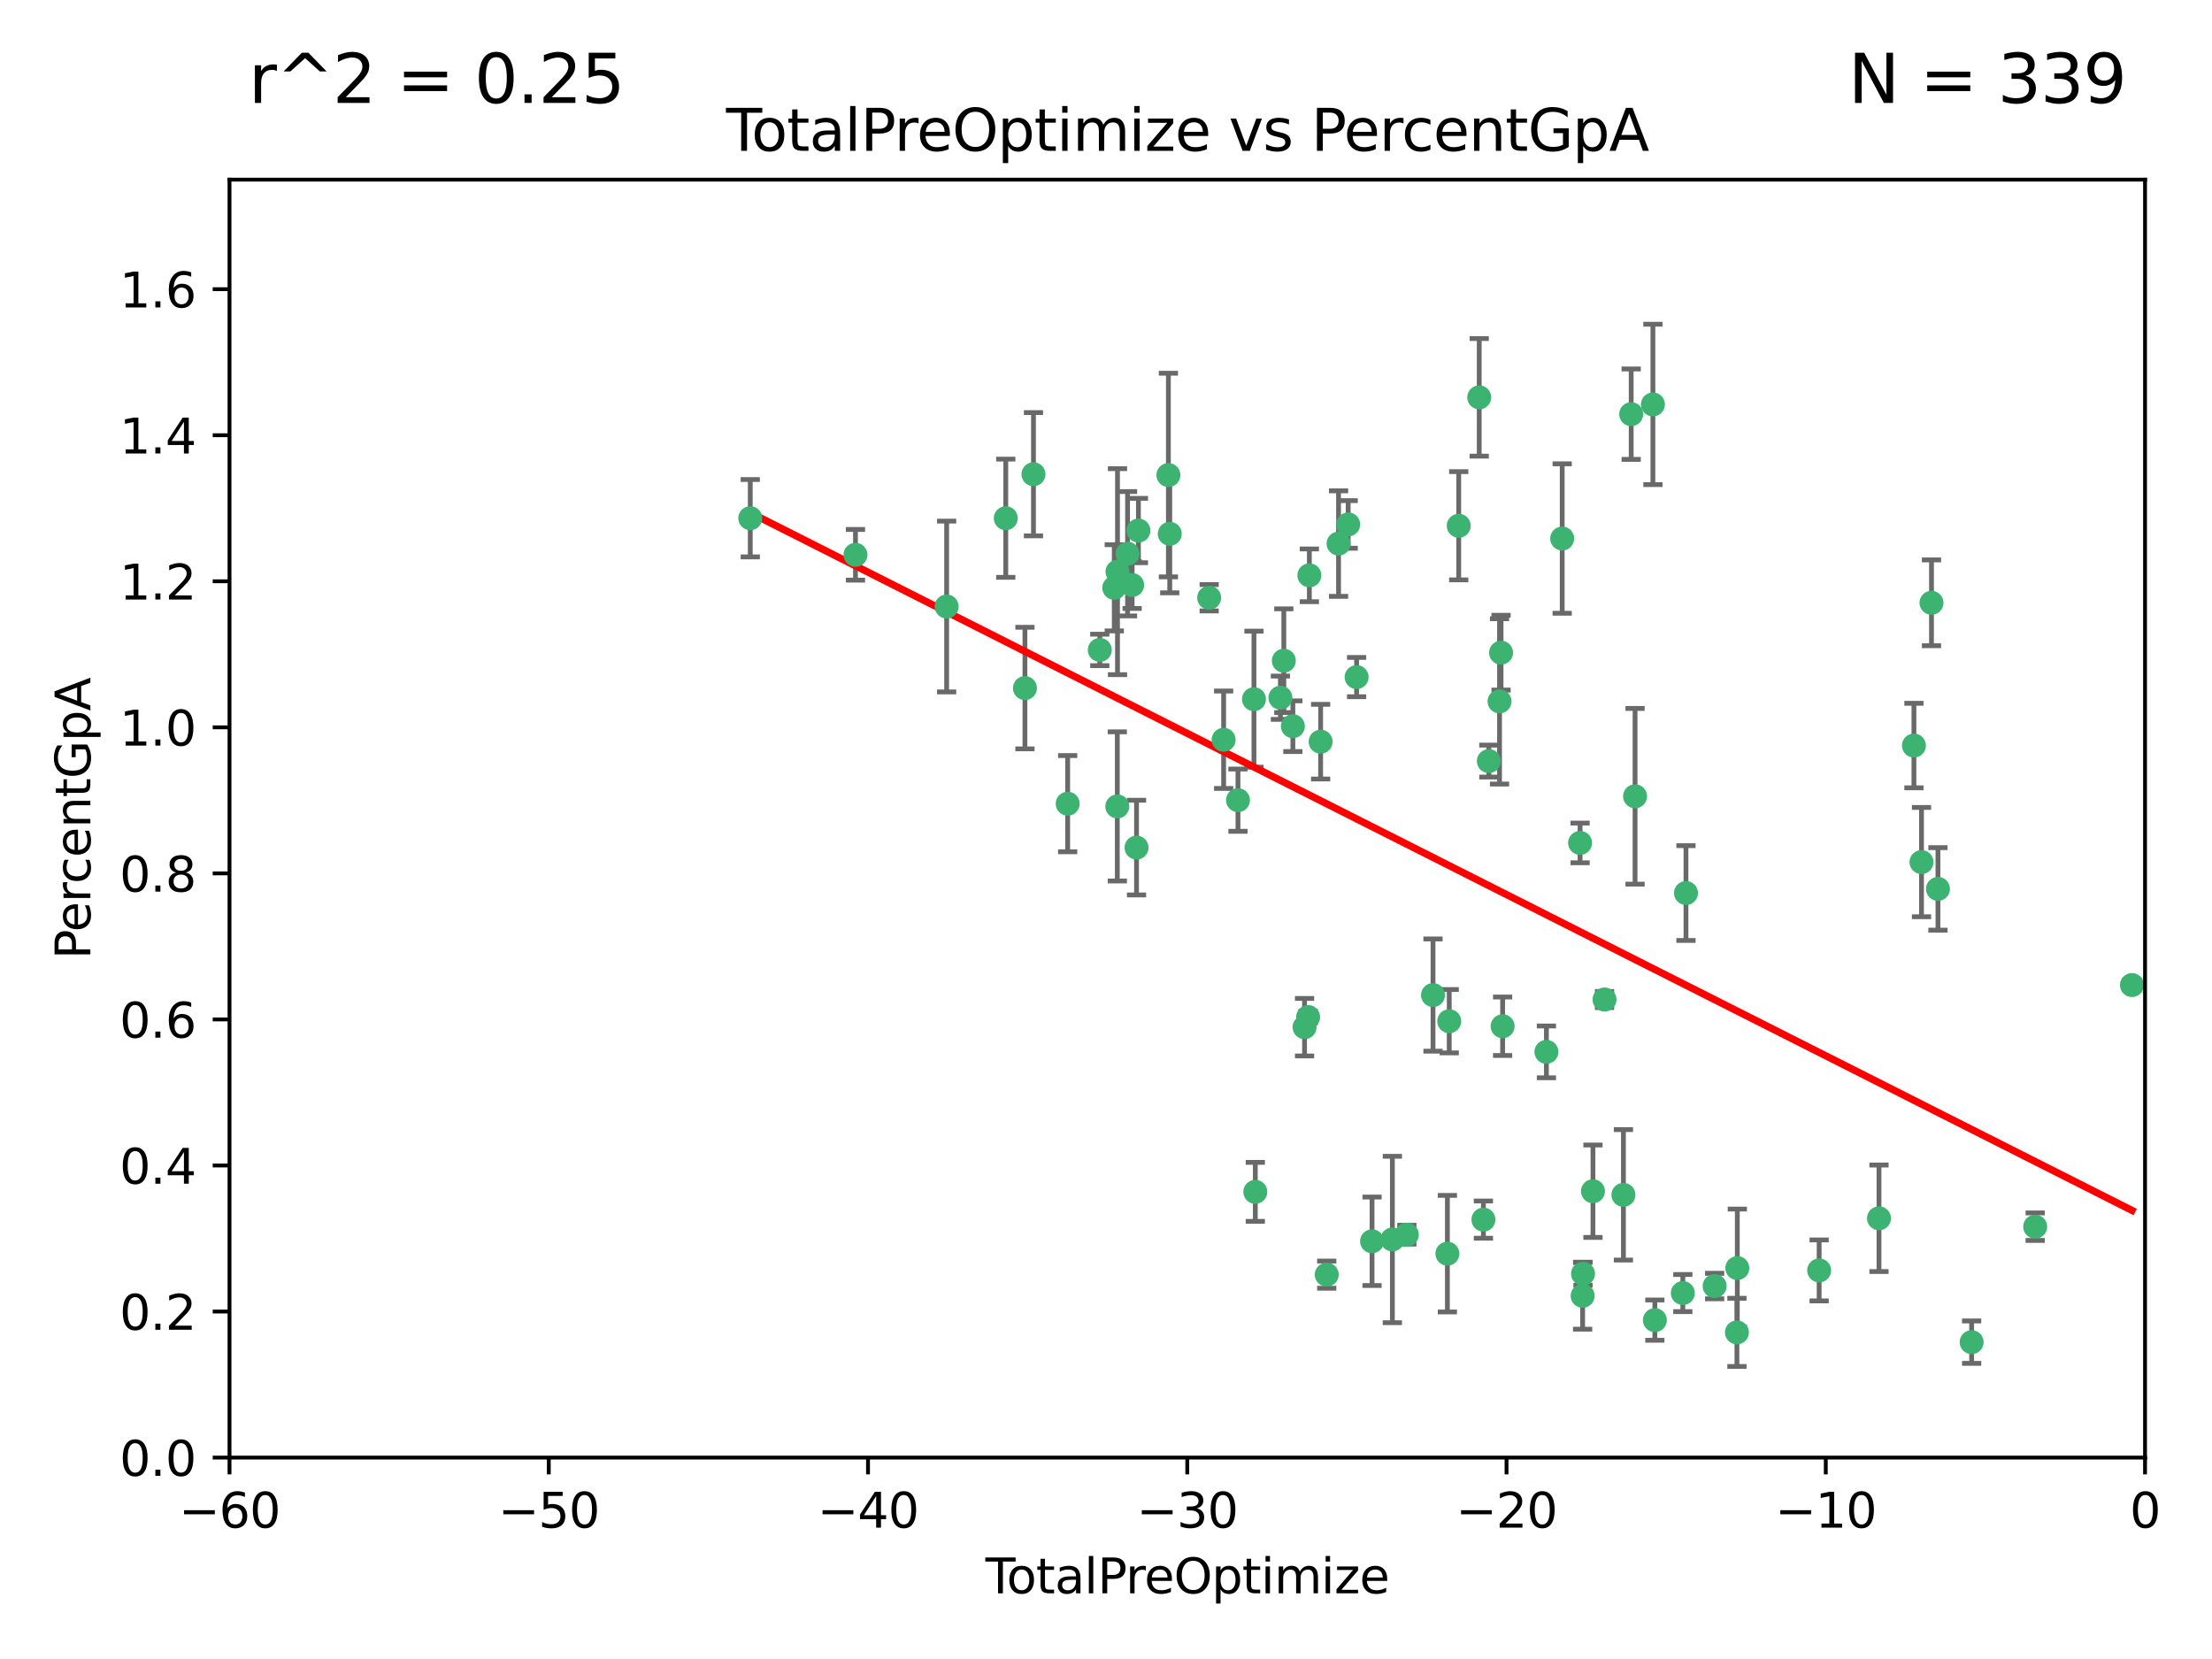 <?xml version="1.0" encoding="utf-8" standalone="no"?>
<!DOCTYPE svg PUBLIC "-//W3C//DTD SVG 1.1//EN"
  "http://www.w3.org/Graphics/SVG/1.1/DTD/svg11.dtd">
<svg xmlns:xlink="http://www.w3.org/1999/xlink" width="460.8pt" height="345.6pt" viewBox="0 0 460.8 345.6" xmlns="http://www.w3.org/2000/svg" version="1.1">
 <defs>
  <style type="text/css">*{stroke-linejoin: round; stroke-linecap: butt}</style>
 </defs>
 <g id="figure_1">
  <g id="patch_1">
   <path d="M 0 345.6 
L 460.8 345.6 
L 460.8 0 
L 0 0 
z
" style="fill: #ffffff"/>
  </g>
  <g id="axes_1">
   <g id="patch_2">
    <path d="M 47.81 303.64 
L 446.85 303.64 
L 446.85 37.422 
L 47.81 37.422 
z
" style="fill: #ffffff"/>
   </g>
   <g id="PathCollection_1">
    <defs>
     <path id="m42a424aa84" d="M 0 1.118 
C 0.297 1.118 0.581 1 0.791 0.791 
C 1 0.581 1.118 0.297 1.118 0 
C 1.118 -0.297 1 -0.581 0.791 -0.791 
C 0.581 -1 0.297 -1.118 0 -1.118 
C -0.297 -1.118 -0.581 -1 -0.791 -0.791 
C -1 -0.581 -1.118 -0.297 -1.118 0 
C -1.118 0.297 -1 0.581 -0.791 0.791 
C -0.581 1 -0.297 1.118 0 1.118 
z
" style="stroke: #3cb371"/>
    </defs>
    <g clip-path="url(#p966617b215)">
     <use xlink:href="#m42a424aa84" x="156.294" y="107.951" style="fill: #3cb371; stroke: #3cb371"/>
     <use xlink:href="#m42a424aa84" x="178.212" y="115.575" style="fill: #3cb371; stroke: #3cb371"/>
     <use xlink:href="#m42a424aa84" x="197.202" y="126.349" style="fill: #3cb371; stroke: #3cb371"/>
     <use xlink:href="#m42a424aa84" x="209.52" y="107.957" style="fill: #3cb371; stroke: #3cb371"/>
     <use xlink:href="#m42a424aa84" x="213.513" y="143.342" style="fill: #3cb371; stroke: #3cb371"/>
     <use xlink:href="#m42a424aa84" x="215.291" y="98.789" style="fill: #3cb371; stroke: #3cb371"/>
     <use xlink:href="#m42a424aa84" x="222.415" y="167.422" style="fill: #3cb371; stroke: #3cb371"/>
     <use xlink:href="#m42a424aa84" x="229.106" y="135.393" style="fill: #3cb371; stroke: #3cb371"/>
     <use xlink:href="#m42a424aa84" x="232.122" y="122.451" style="fill: #3cb371; stroke: #3cb371"/>
     <use xlink:href="#m42a424aa84" x="232.754" y="167.989" style="fill: #3cb371; stroke: #3cb371"/>
     <use xlink:href="#m42a424aa84" x="232.794" y="119.09" style="fill: #3cb371; stroke: #3cb371"/>
     <use xlink:href="#m42a424aa84" x="234.891" y="115.354" style="fill: #3cb371; stroke: #3cb371"/>
     <use xlink:href="#m42a424aa84" x="235.845" y="121.866" style="fill: #3cb371; stroke: #3cb371"/>
     <use xlink:href="#m42a424aa84" x="236.759" y="176.567" style="fill: #3cb371; stroke: #3cb371"/>
     <use xlink:href="#m42a424aa84" x="237.156" y="110.522" style="fill: #3cb371; stroke: #3cb371"/>
     <use xlink:href="#m42a424aa84" x="243.399" y="98.963" style="fill: #3cb371; stroke: #3cb371"/>
     <use xlink:href="#m42a424aa84" x="243.682" y="111.2" style="fill: #3cb371; stroke: #3cb371"/>
     <use xlink:href="#m42a424aa84" x="251.892" y="124.52" style="fill: #3cb371; stroke: #3cb371"/>
     <use xlink:href="#m42a424aa84" x="254.904" y="154.103" style="fill: #3cb371; stroke: #3cb371"/>
     <use xlink:href="#m42a424aa84" x="257.892" y="166.69" style="fill: #3cb371; stroke: #3cb371"/>
     <use xlink:href="#m42a424aa84" x="261.223" y="145.65" style="fill: #3cb371; stroke: #3cb371"/>
     <use xlink:href="#m42a424aa84" x="261.505" y="248.282" style="fill: #3cb371; stroke: #3cb371"/>
     <use xlink:href="#m42a424aa84" x="266.733" y="145.347" style="fill: #3cb371; stroke: #3cb371"/>
     <use xlink:href="#m42a424aa84" x="267.441" y="137.636" style="fill: #3cb371; stroke: #3cb371"/>
     <use xlink:href="#m42a424aa84" x="269.328" y="151.28" style="fill: #3cb371; stroke: #3cb371"/>
     <use xlink:href="#m42a424aa84" x="271.762" y="213.983" style="fill: #3cb371; stroke: #3cb371"/>
     <use xlink:href="#m42a424aa84" x="272.504" y="211.868" style="fill: #3cb371; stroke: #3cb371"/>
     <use xlink:href="#m42a424aa84" x="272.764" y="119.85" style="fill: #3cb371; stroke: #3cb371"/>
     <use xlink:href="#m42a424aa84" x="275.111" y="154.504" style="fill: #3cb371; stroke: #3cb371"/>
     <use xlink:href="#m42a424aa84" x="276.383" y="265.529" style="fill: #3cb371; stroke: #3cb371"/>
     <use xlink:href="#m42a424aa84" x="278.846" y="113.24" style="fill: #3cb371; stroke: #3cb371"/>
     <use xlink:href="#m42a424aa84" x="280.853" y="109.247" style="fill: #3cb371; stroke: #3cb371"/>
     <use xlink:href="#m42a424aa84" x="282.605" y="141.05" style="fill: #3cb371; stroke: #3cb371"/>
     <use xlink:href="#m42a424aa84" x="285.823" y="258.58" style="fill: #3cb371; stroke: #3cb371"/>
     <use xlink:href="#m42a424aa84" x="290.054" y="258.208" style="fill: #3cb371; stroke: #3cb371"/>
     <use xlink:href="#m42a424aa84" x="293.069" y="257.207" style="fill: #3cb371; stroke: #3cb371"/>
     <use xlink:href="#m42a424aa84" x="298.522" y="207.289" style="fill: #3cb371; stroke: #3cb371"/>
     <use xlink:href="#m42a424aa84" x="301.517" y="261.164" style="fill: #3cb371; stroke: #3cb371"/>
     <use xlink:href="#m42a424aa84" x="301.902" y="212.736" style="fill: #3cb371; stroke: #3cb371"/>
     <use xlink:href="#m42a424aa84" x="303.879" y="109.521" style="fill: #3cb371; stroke: #3cb371"/>
     <use xlink:href="#m42a424aa84" x="308.151" y="82.775" style="fill: #3cb371; stroke: #3cb371"/>
     <use xlink:href="#m42a424aa84" x="309.022" y="254.066" style="fill: #3cb371; stroke: #3cb371"/>
     <use xlink:href="#m42a424aa84" x="310.151" y="158.548" style="fill: #3cb371; stroke: #3cb371"/>
     <use xlink:href="#m42a424aa84" x="312.379" y="146.112" style="fill: #3cb371; stroke: #3cb371"/>
     <use xlink:href="#m42a424aa84" x="312.699" y="135.965" style="fill: #3cb371; stroke: #3cb371"/>
     <use xlink:href="#m42a424aa84" x="313.025" y="213.785" style="fill: #3cb371; stroke: #3cb371"/>
     <use xlink:href="#m42a424aa84" x="322.145" y="219.122" style="fill: #3cb371; stroke: #3cb371"/>
     <use xlink:href="#m42a424aa84" x="325.433" y="112.186" style="fill: #3cb371; stroke: #3cb371"/>
     <use xlink:href="#m42a424aa84" x="329.161" y="175.595" style="fill: #3cb371; stroke: #3cb371"/>
     <use xlink:href="#m42a424aa84" x="329.692" y="269.943" style="fill: #3cb371; stroke: #3cb371"/>
     <use xlink:href="#m42a424aa84" x="329.771" y="265.342" style="fill: #3cb371; stroke: #3cb371"/>
     <use xlink:href="#m42a424aa84" x="331.843" y="248.154" style="fill: #3cb371; stroke: #3cb371"/>
     <use xlink:href="#m42a424aa84" x="334.252" y="208.219" style="fill: #3cb371; stroke: #3cb371"/>
     <use xlink:href="#m42a424aa84" x="338.189" y="248.906" style="fill: #3cb371; stroke: #3cb371"/>
     <use xlink:href="#m42a424aa84" x="339.806" y="86.28" style="fill: #3cb371; stroke: #3cb371"/>
     <use xlink:href="#m42a424aa84" x="340.614" y="165.878" style="fill: #3cb371; stroke: #3cb371"/>
     <use xlink:href="#m42a424aa84" x="344.331" y="84.247" style="fill: #3cb371; stroke: #3cb371"/>
     <use xlink:href="#m42a424aa84" x="344.738" y="275.006" style="fill: #3cb371; stroke: #3cb371"/>
     <use xlink:href="#m42a424aa84" x="350.564" y="269.367" style="fill: #3cb371; stroke: #3cb371"/>
     <use xlink:href="#m42a424aa84" x="351.22" y="186.039" style="fill: #3cb371; stroke: #3cb371"/>
     <use xlink:href="#m42a424aa84" x="357.188" y="267.907" style="fill: #3cb371; stroke: #3cb371"/>
     <use xlink:href="#m42a424aa84" x="361.833" y="277.561" style="fill: #3cb371; stroke: #3cb371"/>
     <use xlink:href="#m42a424aa84" x="361.914" y="264.164" style="fill: #3cb371; stroke: #3cb371"/>
     <use xlink:href="#m42a424aa84" x="378.961" y="264.651" style="fill: #3cb371; stroke: #3cb371"/>
     <use xlink:href="#m42a424aa84" x="391.428" y="253.793" style="fill: #3cb371; stroke: #3cb371"/>
     <use xlink:href="#m42a424aa84" x="398.706" y="155.313" style="fill: #3cb371; stroke: #3cb371"/>
     <use xlink:href="#m42a424aa84" x="400.283" y="179.587" style="fill: #3cb371; stroke: #3cb371"/>
     <use xlink:href="#m42a424aa84" x="402.364" y="125.576" style="fill: #3cb371; stroke: #3cb371"/>
     <use xlink:href="#m42a424aa84" x="403.71" y="185.174" style="fill: #3cb371; stroke: #3cb371"/>
     <use xlink:href="#m42a424aa84" x="410.73" y="279.596" style="fill: #3cb371; stroke: #3cb371"/>
     <use xlink:href="#m42a424aa84" x="423.965" y="255.54" style="fill: #3cb371; stroke: #3cb371"/>
     <use xlink:href="#m42a424aa84" x="444.125" y="205.206" style="fill: #3cb371; stroke: #3cb371"/>
    </g>
   </g>
   <g id="matplotlib.axis_1">
    <g id="xtick_1">
     <g id="line2d_1">
      <defs>
       <path id="m7bf72b4ef0" d="M 0 0 
L 0 3.5 
" style="stroke: #000000; stroke-width: 0.8"/>
      </defs>
      <g>
       <use xlink:href="#m7bf72b4ef0" x="47.81" y="303.64" style="stroke: #000000; stroke-width: 0.8"/>
      </g>
     </g>
     <g id="text_1">
      <!-- −60 -->
      <g transform="translate(37.258 318.238)scale(0.1 -0.1)">
       <defs>
        <path id="DejaVuSans-2212" d="M 678 2272 
L 4684 2272 
L 4684 1741 
L 678 1741 
L 678 2272 
z
" transform="scale(0.016)"/>
        <path id="DejaVuSans-36" d="M 2113 2584 
Q 1688 2584 1439 2293 
Q 1191 2003 1191 1497 
Q 1191 994 1439 701 
Q 1688 409 2113 409 
Q 2538 409 2786 701 
Q 3034 994 3034 1497 
Q 3034 2003 2786 2293 
Q 2538 2584 2113 2584 
z
M 3366 4563 
L 3366 3988 
Q 3128 4100 2886 4159 
Q 2644 4219 2406 4219 
Q 1781 4219 1451 3797 
Q 1122 3375 1075 2522 
Q 1259 2794 1537 2939 
Q 1816 3084 2150 3084 
Q 2853 3084 3261 2657 
Q 3669 2231 3669 1497 
Q 3669 778 3244 343 
Q 2819 -91 2113 -91 
Q 1303 -91 875 529 
Q 447 1150 447 2328 
Q 447 3434 972 4092 
Q 1497 4750 2381 4750 
Q 2619 4750 2861 4703 
Q 3103 4656 3366 4563 
z
" transform="scale(0.016)"/>
        <path id="DejaVuSans-30" d="M 2034 4250 
Q 1547 4250 1301 3770 
Q 1056 3291 1056 2328 
Q 1056 1369 1301 889 
Q 1547 409 2034 409 
Q 2525 409 2770 889 
Q 3016 1369 3016 2328 
Q 3016 3291 2770 3770 
Q 2525 4250 2034 4250 
z
M 2034 4750 
Q 2819 4750 3233 4129 
Q 3647 3509 3647 2328 
Q 3647 1150 3233 529 
Q 2819 -91 2034 -91 
Q 1250 -91 836 529 
Q 422 1150 422 2328 
Q 422 3509 836 4129 
Q 1250 4750 2034 4750 
z
" transform="scale(0.016)"/>
       </defs>
       <use xlink:href="#DejaVuSans-2212"/>
       <use xlink:href="#DejaVuSans-36" x="83.789"/>
       <use xlink:href="#DejaVuSans-30" x="147.412"/>
      </g>
     </g>
    </g>
    <g id="xtick_2">
     <g id="line2d_2">
      <g>
       <use xlink:href="#m7bf72b4ef0" x="114.317" y="303.64" style="stroke: #000000; stroke-width: 0.8"/>
      </g>
     </g>
     <g id="text_2">
      <!-- −50 -->
      <g transform="translate(103.764 318.238)scale(0.1 -0.1)">
       <defs>
        <path id="DejaVuSans-35" d="M 691 4666 
L 3169 4666 
L 3169 4134 
L 1269 4134 
L 1269 2991 
Q 1406 3038 1543 3061 
Q 1681 3084 1819 3084 
Q 2600 3084 3056 2656 
Q 3513 2228 3513 1497 
Q 3513 744 3044 326 
Q 2575 -91 1722 -91 
Q 1428 -91 1123 -41 
Q 819 9 494 109 
L 494 744 
Q 775 591 1075 516 
Q 1375 441 1709 441 
Q 2250 441 2565 725 
Q 2881 1009 2881 1497 
Q 2881 1984 2565 2268 
Q 2250 2553 1709 2553 
Q 1456 2553 1204 2497 
Q 953 2441 691 2322 
L 691 4666 
z
" transform="scale(0.016)"/>
       </defs>
       <use xlink:href="#DejaVuSans-2212"/>
       <use xlink:href="#DejaVuSans-35" x="83.789"/>
       <use xlink:href="#DejaVuSans-30" x="147.412"/>
      </g>
     </g>
    </g>
    <g id="xtick_3">
     <g id="line2d_3">
      <g>
       <use xlink:href="#m7bf72b4ef0" x="180.823" y="303.64" style="stroke: #000000; stroke-width: 0.8"/>
      </g>
     </g>
     <g id="text_3">
      <!-- −40 -->
      <g transform="translate(170.271 318.238)scale(0.1 -0.1)">
       <defs>
        <path id="DejaVuSans-34" d="M 2419 4116 
L 825 1625 
L 2419 1625 
L 2419 4116 
z
M 2253 4666 
L 3047 4666 
L 3047 1625 
L 3713 1625 
L 3713 1100 
L 3047 1100 
L 3047 0 
L 2419 0 
L 2419 1100 
L 313 1100 
L 313 1709 
L 2253 4666 
z
" transform="scale(0.016)"/>
       </defs>
       <use xlink:href="#DejaVuSans-2212"/>
       <use xlink:href="#DejaVuSans-34" x="83.789"/>
       <use xlink:href="#DejaVuSans-30" x="147.412"/>
      </g>
     </g>
    </g>
    <g id="xtick_4">
     <g id="line2d_4">
      <g>
       <use xlink:href="#m7bf72b4ef0" x="247.33" y="303.64" style="stroke: #000000; stroke-width: 0.8"/>
      </g>
     </g>
     <g id="text_4">
      <!-- −30 -->
      <g transform="translate(236.778 318.238)scale(0.1 -0.1)">
       <defs>
        <path id="DejaVuSans-33" d="M 2597 2516 
Q 3050 2419 3304 2112 
Q 3559 1806 3559 1356 
Q 3559 666 3084 287 
Q 2609 -91 1734 -91 
Q 1441 -91 1130 -33 
Q 819 25 488 141 
L 488 750 
Q 750 597 1062 519 
Q 1375 441 1716 441 
Q 2309 441 2620 675 
Q 2931 909 2931 1356 
Q 2931 1769 2642 2001 
Q 2353 2234 1838 2234 
L 1294 2234 
L 1294 2753 
L 1863 2753 
Q 2328 2753 2575 2939 
Q 2822 3125 2822 3475 
Q 2822 3834 2567 4026 
Q 2313 4219 1838 4219 
Q 1578 4219 1281 4162 
Q 984 4106 628 3988 
L 628 4550 
Q 988 4650 1302 4700 
Q 1616 4750 1894 4750 
Q 2613 4750 3031 4423 
Q 3450 4097 3450 3541 
Q 3450 3153 3228 2886 
Q 3006 2619 2597 2516 
z
" transform="scale(0.016)"/>
       </defs>
       <use xlink:href="#DejaVuSans-2212"/>
       <use xlink:href="#DejaVuSans-33" x="83.789"/>
       <use xlink:href="#DejaVuSans-30" x="147.412"/>
      </g>
     </g>
    </g>
    <g id="xtick_5">
     <g id="line2d_5">
      <g>
       <use xlink:href="#m7bf72b4ef0" x="313.837" y="303.64" style="stroke: #000000; stroke-width: 0.8"/>
      </g>
     </g>
     <g id="text_5">
      <!-- −20 -->
      <g transform="translate(303.284 318.238)scale(0.1 -0.1)">
       <defs>
        <path id="DejaVuSans-32" d="M 1228 531 
L 3431 531 
L 3431 0 
L 469 0 
L 469 531 
Q 828 903 1448 1529 
Q 2069 2156 2228 2338 
Q 2531 2678 2651 2914 
Q 2772 3150 2772 3378 
Q 2772 3750 2511 3984 
Q 2250 4219 1831 4219 
Q 1534 4219 1204 4116 
Q 875 4013 500 3803 
L 500 4441 
Q 881 4594 1212 4672 
Q 1544 4750 1819 4750 
Q 2544 4750 2975 4387 
Q 3406 4025 3406 3419 
Q 3406 3131 3298 2873 
Q 3191 2616 2906 2266 
Q 2828 2175 2409 1742 
Q 1991 1309 1228 531 
z
" transform="scale(0.016)"/>
       </defs>
       <use xlink:href="#DejaVuSans-2212"/>
       <use xlink:href="#DejaVuSans-32" x="83.789"/>
       <use xlink:href="#DejaVuSans-30" x="147.412"/>
      </g>
     </g>
    </g>
    <g id="xtick_6">
     <g id="line2d_6">
      <g>
       <use xlink:href="#m7bf72b4ef0" x="380.343" y="303.64" style="stroke: #000000; stroke-width: 0.8"/>
      </g>
     </g>
     <g id="text_6">
      <!-- −10 -->
      <g transform="translate(369.791 318.238)scale(0.1 -0.1)">
       <defs>
        <path id="DejaVuSans-31" d="M 794 531 
L 1825 531 
L 1825 4091 
L 703 3866 
L 703 4441 
L 1819 4666 
L 2450 4666 
L 2450 531 
L 3481 531 
L 3481 0 
L 794 0 
L 794 531 
z
" transform="scale(0.016)"/>
       </defs>
       <use xlink:href="#DejaVuSans-2212"/>
       <use xlink:href="#DejaVuSans-31" x="83.789"/>
       <use xlink:href="#DejaVuSans-30" x="147.412"/>
      </g>
     </g>
    </g>
    <g id="xtick_7">
     <g id="line2d_7">
      <g>
       <use xlink:href="#m7bf72b4ef0" x="446.85" y="303.64" style="stroke: #000000; stroke-width: 0.8"/>
      </g>
     </g>
     <g id="text_7">
      <!-- 0 -->
      <g transform="translate(443.669 318.238)scale(0.1 -0.1)">
       <use xlink:href="#DejaVuSans-30"/>
      </g>
     </g>
    </g>
    <g id="text_8">
     <!-- TotalPreOptimize -->
     <g transform="translate(205.287 331.917)scale(0.1 -0.1)">
      <defs>
       <path id="DejaVuSans-54" d="M -19 4666 
L 3928 4666 
L 3928 4134 
L 2272 4134 
L 2272 0 
L 1638 0 
L 1638 4134 
L -19 4134 
L -19 4666 
z
" transform="scale(0.016)"/>
       <path id="DejaVuSans-6f" d="M 1959 3097 
Q 1497 3097 1228 2736 
Q 959 2375 959 1747 
Q 959 1119 1226 758 
Q 1494 397 1959 397 
Q 2419 397 2687 759 
Q 2956 1122 2956 1747 
Q 2956 2369 2687 2733 
Q 2419 3097 1959 3097 
z
M 1959 3584 
Q 2709 3584 3137 3096 
Q 3566 2609 3566 1747 
Q 3566 888 3137 398 
Q 2709 -91 1959 -91 
Q 1206 -91 779 398 
Q 353 888 353 1747 
Q 353 2609 779 3096 
Q 1206 3584 1959 3584 
z
" transform="scale(0.016)"/>
       <path id="DejaVuSans-74" d="M 1172 4494 
L 1172 3500 
L 2356 3500 
L 2356 3053 
L 1172 3053 
L 1172 1153 
Q 1172 725 1289 603 
Q 1406 481 1766 481 
L 2356 481 
L 2356 0 
L 1766 0 
Q 1100 0 847 248 
Q 594 497 594 1153 
L 594 3053 
L 172 3053 
L 172 3500 
L 594 3500 
L 594 4494 
L 1172 4494 
z
" transform="scale(0.016)"/>
       <path id="DejaVuSans-61" d="M 2194 1759 
Q 1497 1759 1228 1600 
Q 959 1441 959 1056 
Q 959 750 1161 570 
Q 1363 391 1709 391 
Q 2188 391 2477 730 
Q 2766 1069 2766 1631 
L 2766 1759 
L 2194 1759 
z
M 3341 1997 
L 3341 0 
L 2766 0 
L 2766 531 
Q 2569 213 2275 61 
Q 1981 -91 1556 -91 
Q 1019 -91 701 211 
Q 384 513 384 1019 
Q 384 1609 779 1909 
Q 1175 2209 1959 2209 
L 2766 2209 
L 2766 2266 
Q 2766 2663 2505 2880 
Q 2244 3097 1772 3097 
Q 1472 3097 1187 3025 
Q 903 2953 641 2809 
L 641 3341 
Q 956 3463 1253 3523 
Q 1550 3584 1831 3584 
Q 2591 3584 2966 3190 
Q 3341 2797 3341 1997 
z
" transform="scale(0.016)"/>
       <path id="DejaVuSans-6c" d="M 603 4863 
L 1178 4863 
L 1178 0 
L 603 0 
L 603 4863 
z
" transform="scale(0.016)"/>
       <path id="DejaVuSans-50" d="M 1259 4147 
L 1259 2394 
L 2053 2394 
Q 2494 2394 2734 2622 
Q 2975 2850 2975 3272 
Q 2975 3691 2734 3919 
Q 2494 4147 2053 4147 
L 1259 4147 
z
M 628 4666 
L 2053 4666 
Q 2838 4666 3239 4311 
Q 3641 3956 3641 3272 
Q 3641 2581 3239 2228 
Q 2838 1875 2053 1875 
L 1259 1875 
L 1259 0 
L 628 0 
L 628 4666 
z
" transform="scale(0.016)"/>
       <path id="DejaVuSans-72" d="M 2631 2963 
Q 2534 3019 2420 3045 
Q 2306 3072 2169 3072 
Q 1681 3072 1420 2755 
Q 1159 2438 1159 1844 
L 1159 0 
L 581 0 
L 581 3500 
L 1159 3500 
L 1159 2956 
Q 1341 3275 1631 3429 
Q 1922 3584 2338 3584 
Q 2397 3584 2469 3576 
Q 2541 3569 2628 3553 
L 2631 2963 
z
" transform="scale(0.016)"/>
       <path id="DejaVuSans-65" d="M 3597 1894 
L 3597 1613 
L 953 1613 
Q 991 1019 1311 708 
Q 1631 397 2203 397 
Q 2534 397 2845 478 
Q 3156 559 3463 722 
L 3463 178 
Q 3153 47 2828 -22 
Q 2503 -91 2169 -91 
Q 1331 -91 842 396 
Q 353 884 353 1716 
Q 353 2575 817 3079 
Q 1281 3584 2069 3584 
Q 2775 3584 3186 3129 
Q 3597 2675 3597 1894 
z
M 3022 2063 
Q 3016 2534 2758 2815 
Q 2500 3097 2075 3097 
Q 1594 3097 1305 2825 
Q 1016 2553 972 2059 
L 3022 2063 
z
" transform="scale(0.016)"/>
       <path id="DejaVuSans-4f" d="M 2522 4238 
Q 1834 4238 1429 3725 
Q 1025 3213 1025 2328 
Q 1025 1447 1429 934 
Q 1834 422 2522 422 
Q 3209 422 3611 934 
Q 4013 1447 4013 2328 
Q 4013 3213 3611 3725 
Q 3209 4238 2522 4238 
z
M 2522 4750 
Q 3503 4750 4090 4092 
Q 4678 3434 4678 2328 
Q 4678 1225 4090 567 
Q 3503 -91 2522 -91 
Q 1538 -91 948 565 
Q 359 1222 359 2328 
Q 359 3434 948 4092 
Q 1538 4750 2522 4750 
z
" transform="scale(0.016)"/>
       <path id="DejaVuSans-70" d="M 1159 525 
L 1159 -1331 
L 581 -1331 
L 581 3500 
L 1159 3500 
L 1159 2969 
Q 1341 3281 1617 3432 
Q 1894 3584 2278 3584 
Q 2916 3584 3314 3078 
Q 3713 2572 3713 1747 
Q 3713 922 3314 415 
Q 2916 -91 2278 -91 
Q 1894 -91 1617 61 
Q 1341 213 1159 525 
z
M 3116 1747 
Q 3116 2381 2855 2742 
Q 2594 3103 2138 3103 
Q 1681 3103 1420 2742 
Q 1159 2381 1159 1747 
Q 1159 1113 1420 752 
Q 1681 391 2138 391 
Q 2594 391 2855 752 
Q 3116 1113 3116 1747 
z
" transform="scale(0.016)"/>
       <path id="DejaVuSans-69" d="M 603 3500 
L 1178 3500 
L 1178 0 
L 603 0 
L 603 3500 
z
M 603 4863 
L 1178 4863 
L 1178 4134 
L 603 4134 
L 603 4863 
z
" transform="scale(0.016)"/>
       <path id="DejaVuSans-6d" d="M 3328 2828 
Q 3544 3216 3844 3400 
Q 4144 3584 4550 3584 
Q 5097 3584 5394 3201 
Q 5691 2819 5691 2113 
L 5691 0 
L 5113 0 
L 5113 2094 
Q 5113 2597 4934 2840 
Q 4756 3084 4391 3084 
Q 3944 3084 3684 2787 
Q 3425 2491 3425 1978 
L 3425 0 
L 2847 0 
L 2847 2094 
Q 2847 2600 2669 2842 
Q 2491 3084 2119 3084 
Q 1678 3084 1418 2786 
Q 1159 2488 1159 1978 
L 1159 0 
L 581 0 
L 581 3500 
L 1159 3500 
L 1159 2956 
Q 1356 3278 1631 3431 
Q 1906 3584 2284 3584 
Q 2666 3584 2933 3390 
Q 3200 3197 3328 2828 
z
" transform="scale(0.016)"/>
       <path id="DejaVuSans-7a" d="M 353 3500 
L 3084 3500 
L 3084 2975 
L 922 459 
L 3084 459 
L 3084 0 
L 275 0 
L 275 525 
L 2438 3041 
L 353 3041 
L 353 3500 
z
" transform="scale(0.016)"/>
      </defs>
      <use xlink:href="#DejaVuSans-54"/>
      <use xlink:href="#DejaVuSans-6f" x="44.084"/>
      <use xlink:href="#DejaVuSans-74" x="105.266"/>
      <use xlink:href="#DejaVuSans-61" x="144.475"/>
      <use xlink:href="#DejaVuSans-6c" x="205.754"/>
      <use xlink:href="#DejaVuSans-50" x="233.537"/>
      <use xlink:href="#DejaVuSans-72" x="292.09"/>
      <use xlink:href="#DejaVuSans-65" x="330.953"/>
      <use xlink:href="#DejaVuSans-4f" x="392.477"/>
      <use xlink:href="#DejaVuSans-70" x="471.188"/>
      <use xlink:href="#DejaVuSans-74" x="534.664"/>
      <use xlink:href="#DejaVuSans-69" x="573.873"/>
      <use xlink:href="#DejaVuSans-6d" x="601.656"/>
      <use xlink:href="#DejaVuSans-69" x="699.068"/>
      <use xlink:href="#DejaVuSans-7a" x="726.852"/>
      <use xlink:href="#DejaVuSans-65" x="779.342"/>
     </g>
    </g>
   </g>
   <g id="matplotlib.axis_2">
    <g id="ytick_1">
     <g id="line2d_8">
      <defs>
       <path id="m639b7f28f7" d="M 0 0 
L -3.5 0 
" style="stroke: #000000; stroke-width: 0.8"/>
      </defs>
      <g>
       <use xlink:href="#m639b7f28f7" x="47.81" y="303.64" style="stroke: #000000; stroke-width: 0.8"/>
      </g>
     </g>
     <g id="text_9">
      <!-- 0.0 -->
      <g transform="translate(24.907 307.439)scale(0.1 -0.1)">
       <defs>
        <path id="DejaVuSans-2e" d="M 684 794 
L 1344 794 
L 1344 0 
L 684 0 
L 684 794 
z
" transform="scale(0.016)"/>
       </defs>
       <use xlink:href="#DejaVuSans-30"/>
       <use xlink:href="#DejaVuSans-2e" x="63.623"/>
       <use xlink:href="#DejaVuSans-30" x="95.41"/>
      </g>
     </g>
    </g>
    <g id="ytick_2">
     <g id="line2d_9">
      <g>
       <use xlink:href="#m639b7f28f7" x="47.81" y="273.215" style="stroke: #000000; stroke-width: 0.8"/>
      </g>
     </g>
     <g id="text_10">
      <!-- 0.2 -->
      <g transform="translate(24.907 277.014)scale(0.1 -0.1)">
       <use xlink:href="#DejaVuSans-30"/>
       <use xlink:href="#DejaVuSans-2e" x="63.623"/>
       <use xlink:href="#DejaVuSans-32" x="95.41"/>
      </g>
     </g>
    </g>
    <g id="ytick_3">
     <g id="line2d_10">
      <g>
       <use xlink:href="#m639b7f28f7" x="47.81" y="242.79" style="stroke: #000000; stroke-width: 0.8"/>
      </g>
     </g>
     <g id="text_11">
      <!-- 0.4 -->
      <g transform="translate(24.907 246.589)scale(0.1 -0.1)">
       <use xlink:href="#DejaVuSans-30"/>
       <use xlink:href="#DejaVuSans-2e" x="63.623"/>
       <use xlink:href="#DejaVuSans-34" x="95.41"/>
      </g>
     </g>
    </g>
    <g id="ytick_4">
     <g id="line2d_11">
      <g>
       <use xlink:href="#m639b7f28f7" x="47.81" y="212.365" style="stroke: #000000; stroke-width: 0.8"/>
      </g>
     </g>
     <g id="text_12">
      <!-- 0.6 -->
      <g transform="translate(24.907 216.164)scale(0.1 -0.1)">
       <use xlink:href="#DejaVuSans-30"/>
       <use xlink:href="#DejaVuSans-2e" x="63.623"/>
       <use xlink:href="#DejaVuSans-36" x="95.41"/>
      </g>
     </g>
    </g>
    <g id="ytick_5">
     <g id="line2d_12">
      <g>
       <use xlink:href="#m639b7f28f7" x="47.81" y="181.94" style="stroke: #000000; stroke-width: 0.8"/>
      </g>
     </g>
     <g id="text_13">
      <!-- 0.8 -->
      <g transform="translate(24.907 185.739)scale(0.1 -0.1)">
       <defs>
        <path id="DejaVuSans-38" d="M 2034 2216 
Q 1584 2216 1326 1975 
Q 1069 1734 1069 1313 
Q 1069 891 1326 650 
Q 1584 409 2034 409 
Q 2484 409 2743 651 
Q 3003 894 3003 1313 
Q 3003 1734 2745 1975 
Q 2488 2216 2034 2216 
z
M 1403 2484 
Q 997 2584 770 2862 
Q 544 3141 544 3541 
Q 544 4100 942 4425 
Q 1341 4750 2034 4750 
Q 2731 4750 3128 4425 
Q 3525 4100 3525 3541 
Q 3525 3141 3298 2862 
Q 3072 2584 2669 2484 
Q 3125 2378 3379 2068 
Q 3634 1759 3634 1313 
Q 3634 634 3220 271 
Q 2806 -91 2034 -91 
Q 1263 -91 848 271 
Q 434 634 434 1313 
Q 434 1759 690 2068 
Q 947 2378 1403 2484 
z
M 1172 3481 
Q 1172 3119 1398 2916 
Q 1625 2713 2034 2713 
Q 2441 2713 2670 2916 
Q 2900 3119 2900 3481 
Q 2900 3844 2670 4047 
Q 2441 4250 2034 4250 
Q 1625 4250 1398 4047 
Q 1172 3844 1172 3481 
z
" transform="scale(0.016)"/>
       </defs>
       <use xlink:href="#DejaVuSans-30"/>
       <use xlink:href="#DejaVuSans-2e" x="63.623"/>
       <use xlink:href="#DejaVuSans-38" x="95.41"/>
      </g>
     </g>
    </g>
    <g id="ytick_6">
     <g id="line2d_13">
      <g>
       <use xlink:href="#m639b7f28f7" x="47.81" y="151.515" style="stroke: #000000; stroke-width: 0.8"/>
      </g>
     </g>
     <g id="text_14">
      <!-- 1.0 -->
      <g transform="translate(24.907 155.315)scale(0.1 -0.1)">
       <use xlink:href="#DejaVuSans-31"/>
       <use xlink:href="#DejaVuSans-2e" x="63.623"/>
       <use xlink:href="#DejaVuSans-30" x="95.41"/>
      </g>
     </g>
    </g>
    <g id="ytick_7">
     <g id="line2d_14">
      <g>
       <use xlink:href="#m639b7f28f7" x="47.81" y="121.09" style="stroke: #000000; stroke-width: 0.8"/>
      </g>
     </g>
     <g id="text_15">
      <!-- 1.2 -->
      <g transform="translate(24.907 124.89)scale(0.1 -0.1)">
       <use xlink:href="#DejaVuSans-31"/>
       <use xlink:href="#DejaVuSans-2e" x="63.623"/>
       <use xlink:href="#DejaVuSans-32" x="95.41"/>
      </g>
     </g>
    </g>
    <g id="ytick_8">
     <g id="line2d_15">
      <g>
       <use xlink:href="#m639b7f28f7" x="47.81" y="90.665" style="stroke: #000000; stroke-width: 0.8"/>
      </g>
     </g>
     <g id="text_16">
      <!-- 1.4 -->
      <g transform="translate(24.907 94.465)scale(0.1 -0.1)">
       <use xlink:href="#DejaVuSans-31"/>
       <use xlink:href="#DejaVuSans-2e" x="63.623"/>
       <use xlink:href="#DejaVuSans-34" x="95.41"/>
      </g>
     </g>
    </g>
    <g id="ytick_9">
     <g id="line2d_16">
      <g>
       <use xlink:href="#m639b7f28f7" x="47.81" y="60.241" style="stroke: #000000; stroke-width: 0.8"/>
      </g>
     </g>
     <g id="text_17">
      <!-- 1.6 -->
      <g transform="translate(24.907 64.04)scale(0.1 -0.1)">
       <use xlink:href="#DejaVuSans-31"/>
       <use xlink:href="#DejaVuSans-2e" x="63.623"/>
       <use xlink:href="#DejaVuSans-36" x="95.41"/>
      </g>
     </g>
    </g>
    <g id="text_18">
     <!-- PercentGpA -->
     <g transform="translate(18.827 199.807)rotate(-90)scale(0.1 -0.1)">
      <defs>
       <path id="DejaVuSans-63" d="M 3122 3366 
L 3122 2828 
Q 2878 2963 2633 3030 
Q 2388 3097 2138 3097 
Q 1578 3097 1268 2742 
Q 959 2388 959 1747 
Q 959 1106 1268 751 
Q 1578 397 2138 397 
Q 2388 397 2633 464 
Q 2878 531 3122 666 
L 3122 134 
Q 2881 22 2623 -34 
Q 2366 -91 2075 -91 
Q 1284 -91 818 406 
Q 353 903 353 1747 
Q 353 2603 823 3093 
Q 1294 3584 2113 3584 
Q 2378 3584 2631 3529 
Q 2884 3475 3122 3366 
z
" transform="scale(0.016)"/>
       <path id="DejaVuSans-6e" d="M 3513 2113 
L 3513 0 
L 2938 0 
L 2938 2094 
Q 2938 2591 2744 2837 
Q 2550 3084 2163 3084 
Q 1697 3084 1428 2787 
Q 1159 2491 1159 1978 
L 1159 0 
L 581 0 
L 581 3500 
L 1159 3500 
L 1159 2956 
Q 1366 3272 1645 3428 
Q 1925 3584 2291 3584 
Q 2894 3584 3203 3211 
Q 3513 2838 3513 2113 
z
" transform="scale(0.016)"/>
       <path id="DejaVuSans-47" d="M 3809 666 
L 3809 1919 
L 2778 1919 
L 2778 2438 
L 4434 2438 
L 4434 434 
Q 4069 175 3628 42 
Q 3188 -91 2688 -91 
Q 1594 -91 976 548 
Q 359 1188 359 2328 
Q 359 3472 976 4111 
Q 1594 4750 2688 4750 
Q 3144 4750 3555 4637 
Q 3966 4525 4313 4306 
L 4313 3634 
Q 3963 3931 3569 4081 
Q 3175 4231 2741 4231 
Q 1884 4231 1454 3753 
Q 1025 3275 1025 2328 
Q 1025 1384 1454 906 
Q 1884 428 2741 428 
Q 3075 428 3337 486 
Q 3600 544 3809 666 
z
" transform="scale(0.016)"/>
       <path id="DejaVuSans-41" d="M 2188 4044 
L 1331 1722 
L 3047 1722 
L 2188 4044 
z
M 1831 4666 
L 2547 4666 
L 4325 0 
L 3669 0 
L 3244 1197 
L 1141 1197 
L 716 0 
L 50 0 
L 1831 4666 
z
" transform="scale(0.016)"/>
      </defs>
      <use xlink:href="#DejaVuSans-50"/>
      <use xlink:href="#DejaVuSans-65" x="56.678"/>
      <use xlink:href="#DejaVuSans-72" x="118.201"/>
      <use xlink:href="#DejaVuSans-63" x="157.064"/>
      <use xlink:href="#DejaVuSans-65" x="212.045"/>
      <use xlink:href="#DejaVuSans-6e" x="273.568"/>
      <use xlink:href="#DejaVuSans-74" x="336.947"/>
      <use xlink:href="#DejaVuSans-47" x="376.156"/>
      <use xlink:href="#DejaVuSans-70" x="453.646"/>
      <use xlink:href="#DejaVuSans-41" x="517.123"/>
     </g>
    </g>
   </g>
   <g id="LineCollection_1">
    <path d="M 156.294 116.01 
L 156.294 99.892 
" clip-path="url(#p966617b215)" style="fill: none; stroke: #696969"/>
    <path d="M 178.212 120.851 
L 178.212 110.299 
" clip-path="url(#p966617b215)" style="fill: none; stroke: #696969"/>
    <path d="M 197.202 144.138 
L 197.202 108.561 
" clip-path="url(#p966617b215)" style="fill: none; stroke: #696969"/>
    <path d="M 209.52 120.272 
L 209.52 95.642 
" clip-path="url(#p966617b215)" style="fill: none; stroke: #696969"/>
    <path d="M 213.513 156.005 
L 213.513 130.68 
" clip-path="url(#p966617b215)" style="fill: none; stroke: #696969"/>
    <path d="M 215.291 111.63 
L 215.291 85.948 
" clip-path="url(#p966617b215)" style="fill: none; stroke: #696969"/>
    <path d="M 222.415 177.447 
L 222.415 157.397 
" clip-path="url(#p966617b215)" style="fill: none; stroke: #696969"/>
    <path d="M 229.106 138.67 
L 229.106 132.116 
" clip-path="url(#p966617b215)" style="fill: none; stroke: #696969"/>
    <path d="M 232.122 131.432 
L 232.122 113.47 
" clip-path="url(#p966617b215)" style="fill: none; stroke: #696969"/>
    <path d="M 232.754 183.526 
L 232.754 152.453 
" clip-path="url(#p966617b215)" style="fill: none; stroke: #696969"/>
    <path d="M 232.794 140.547 
L 232.794 97.632 
" clip-path="url(#p966617b215)" style="fill: none; stroke: #696969"/>
    <path d="M 234.891 128.306 
L 234.891 102.403 
" clip-path="url(#p966617b215)" style="fill: none; stroke: #696969"/>
    <path d="M 235.845 126.758 
L 235.845 116.975 
" clip-path="url(#p966617b215)" style="fill: none; stroke: #696969"/>
    <path d="M 236.759 186.432 
L 236.759 166.702 
" clip-path="url(#p966617b215)" style="fill: none; stroke: #696969"/>
    <path d="M 237.156 117.225 
L 237.156 103.819 
" clip-path="url(#p966617b215)" style="fill: none; stroke: #696969"/>
    <path d="M 243.399 120.172 
L 243.399 77.754 
" clip-path="url(#p966617b215)" style="fill: none; stroke: #696969"/>
    <path d="M 243.682 123.495 
L 243.682 98.905 
" clip-path="url(#p966617b215)" style="fill: none; stroke: #696969"/>
    <path d="M 251.892 127.266 
L 251.892 121.774 
" clip-path="url(#p966617b215)" style="fill: none; stroke: #696969"/>
    <path d="M 254.904 164.251 
L 254.904 143.955 
" clip-path="url(#p966617b215)" style="fill: none; stroke: #696969"/>
    <path d="M 257.892 173.173 
L 257.892 160.208 
" clip-path="url(#p966617b215)" style="fill: none; stroke: #696969"/>
    <path d="M 261.223 159.818 
L 261.223 131.481 
" clip-path="url(#p966617b215)" style="fill: none; stroke: #696969"/>
    <path d="M 261.505 254.426 
L 261.505 242.139 
" clip-path="url(#p966617b215)" style="fill: none; stroke: #696969"/>
    <path d="M 266.733 149.857 
L 266.733 140.838 
" clip-path="url(#p966617b215)" style="fill: none; stroke: #696969"/>
    <path d="M 267.441 148.442 
L 267.441 126.83 
" clip-path="url(#p966617b215)" style="fill: none; stroke: #696969"/>
    <path d="M 269.328 156.561 
L 269.328 145.999 
" clip-path="url(#p966617b215)" style="fill: none; stroke: #696969"/>
    <path d="M 271.762 219.972 
L 271.762 207.993 
" clip-path="url(#p966617b215)" style="fill: none; stroke: #696969"/>
    <path d="M 272.504 213.076 
L 272.504 210.66 
" clip-path="url(#p966617b215)" style="fill: none; stroke: #696969"/>
    <path d="M 272.764 125.343 
L 272.764 114.358 
" clip-path="url(#p966617b215)" style="fill: none; stroke: #696969"/>
    <path d="M 275.111 162.279 
L 275.111 146.729 
" clip-path="url(#p966617b215)" style="fill: none; stroke: #696969"/>
    <path d="M 276.383 268.364 
L 276.383 262.695 
" clip-path="url(#p966617b215)" style="fill: none; stroke: #696969"/>
    <path d="M 278.846 124.231 
L 278.846 102.249 
" clip-path="url(#p966617b215)" style="fill: none; stroke: #696969"/>
    <path d="M 280.853 114.203 
L 280.853 104.291 
" clip-path="url(#p966617b215)" style="fill: none; stroke: #696969"/>
    <path d="M 282.605 145.143 
L 282.605 136.956 
" clip-path="url(#p966617b215)" style="fill: none; stroke: #696969"/>
    <path d="M 285.823 267.796 
L 285.823 249.365 
" clip-path="url(#p966617b215)" style="fill: none; stroke: #696969"/>
    <path d="M 290.054 275.54 
L 290.054 240.875 
" clip-path="url(#p966617b215)" style="fill: none; stroke: #696969"/>
    <path d="M 293.069 259.176 
L 293.069 255.238 
" clip-path="url(#p966617b215)" style="fill: none; stroke: #696969"/>
    <path d="M 298.522 218.978 
L 298.522 195.601 
" clip-path="url(#p966617b215)" style="fill: none; stroke: #696969"/>
    <path d="M 301.517 273.304 
L 301.517 249.024 
" clip-path="url(#p966617b215)" style="fill: none; stroke: #696969"/>
    <path d="M 301.902 219.334 
L 301.902 206.138 
" clip-path="url(#p966617b215)" style="fill: none; stroke: #696969"/>
    <path d="M 303.879 120.797 
L 303.879 98.245 
" clip-path="url(#p966617b215)" style="fill: none; stroke: #696969"/>
    <path d="M 308.151 95.021 
L 308.151 70.528 
" clip-path="url(#p966617b215)" style="fill: none; stroke: #696969"/>
    <path d="M 309.022 257.944 
L 309.022 250.189 
" clip-path="url(#p966617b215)" style="fill: none; stroke: #696969"/>
    <path d="M 310.151 161.872 
L 310.151 155.223 
" clip-path="url(#p966617b215)" style="fill: none; stroke: #696969"/>
    <path d="M 312.379 163.332 
L 312.379 128.893 
" clip-path="url(#p966617b215)" style="fill: none; stroke: #696969"/>
    <path d="M 312.699 143.756 
L 312.699 128.173 
" clip-path="url(#p966617b215)" style="fill: none; stroke: #696969"/>
    <path d="M 313.025 219.874 
L 313.025 207.696 
" clip-path="url(#p966617b215)" style="fill: none; stroke: #696969"/>
    <path d="M 322.145 224.516 
L 322.145 213.729 
" clip-path="url(#p966617b215)" style="fill: none; stroke: #696969"/>
    <path d="M 325.433 127.75 
L 325.433 96.622 
" clip-path="url(#p966617b215)" style="fill: none; stroke: #696969"/>
    <path d="M 329.161 179.732 
L 329.161 171.458 
" clip-path="url(#p966617b215)" style="fill: none; stroke: #696969"/>
    <path d="M 329.692 276.888 
L 329.692 262.999 
" clip-path="url(#p966617b215)" style="fill: none; stroke: #696969"/>
    <path d="M 329.771 267.75 
L 329.771 262.934 
" clip-path="url(#p966617b215)" style="fill: none; stroke: #696969"/>
    <path d="M 331.843 257.779 
L 331.843 238.529 
" clip-path="url(#p966617b215)" style="fill: none; stroke: #696969"/>
    <path d="M 334.252 209.893 
L 334.252 206.545 
" clip-path="url(#p966617b215)" style="fill: none; stroke: #696969"/>
    <path d="M 338.189 262.487 
L 338.189 235.325 
" clip-path="url(#p966617b215)" style="fill: none; stroke: #696969"/>
    <path d="M 339.806 95.699 
L 339.806 76.861 
" clip-path="url(#p966617b215)" style="fill: none; stroke: #696969"/>
    <path d="M 340.614 184.176 
L 340.614 147.58 
" clip-path="url(#p966617b215)" style="fill: none; stroke: #696969"/>
    <path d="M 344.331 100.95 
L 344.331 67.543 
" clip-path="url(#p966617b215)" style="fill: none; stroke: #696969"/>
    <path d="M 344.738 279.201 
L 344.738 270.811 
" clip-path="url(#p966617b215)" style="fill: none; stroke: #696969"/>
    <path d="M 350.564 273.234 
L 350.564 265.499 
" clip-path="url(#p966617b215)" style="fill: none; stroke: #696969"/>
    <path d="M 351.22 195.914 
L 351.22 176.163 
" clip-path="url(#p966617b215)" style="fill: none; stroke: #696969"/>
    <path d="M 357.188 270.566 
L 357.188 265.248 
" clip-path="url(#p966617b215)" style="fill: none; stroke: #696969"/>
    <path d="M 361.833 284.661 
L 361.833 270.46 
" clip-path="url(#p966617b215)" style="fill: none; stroke: #696969"/>
    <path d="M 361.914 276.456 
L 361.914 251.873 
" clip-path="url(#p966617b215)" style="fill: none; stroke: #696969"/>
    <path d="M 378.961 270.999 
L 378.961 258.303 
" clip-path="url(#p966617b215)" style="fill: none; stroke: #696969"/>
    <path d="M 391.428 264.886 
L 391.428 242.699 
" clip-path="url(#p966617b215)" style="fill: none; stroke: #696969"/>
    <path d="M 398.706 164.117 
L 398.706 146.509 
" clip-path="url(#p966617b215)" style="fill: none; stroke: #696969"/>
    <path d="M 400.283 190.971 
L 400.283 168.203 
" clip-path="url(#p966617b215)" style="fill: none; stroke: #696969"/>
    <path d="M 402.364 134.516 
L 402.364 116.637 
" clip-path="url(#p966617b215)" style="fill: none; stroke: #696969"/>
    <path d="M 403.71 193.77 
L 403.71 176.578 
" clip-path="url(#p966617b215)" style="fill: none; stroke: #696969"/>
    <path d="M 410.73 284.013 
L 410.73 275.179 
" clip-path="url(#p966617b215)" style="fill: none; stroke: #696969"/>
    <path d="M 423.965 258.404 
L 423.965 252.675 
" clip-path="url(#p966617b215)" style="fill: none; stroke: #696969"/>
    <path d="M 444.125 206.295 
L 444.125 204.118 
" clip-path="url(#p966617b215)" style="fill: none; stroke: #696969"/>
   </g>
   <g id="line2d_17">
    <defs>
     <path id="mfe07b9fdde" d="M 2 0 
L -2 -0 
" style="stroke: #696969"/>
    </defs>
    <g clip-path="url(#p966617b215)">
     <use xlink:href="#mfe07b9fdde" x="156.294" y="116.01" style="fill: #696969; stroke: #696969"/>
     <use xlink:href="#mfe07b9fdde" x="178.212" y="120.851" style="fill: #696969; stroke: #696969"/>
     <use xlink:href="#mfe07b9fdde" x="197.202" y="144.138" style="fill: #696969; stroke: #696969"/>
     <use xlink:href="#mfe07b9fdde" x="209.52" y="120.272" style="fill: #696969; stroke: #696969"/>
     <use xlink:href="#mfe07b9fdde" x="213.513" y="156.005" style="fill: #696969; stroke: #696969"/>
     <use xlink:href="#mfe07b9fdde" x="215.291" y="111.63" style="fill: #696969; stroke: #696969"/>
     <use xlink:href="#mfe07b9fdde" x="222.415" y="177.447" style="fill: #696969; stroke: #696969"/>
     <use xlink:href="#mfe07b9fdde" x="229.106" y="138.67" style="fill: #696969; stroke: #696969"/>
     <use xlink:href="#mfe07b9fdde" x="232.122" y="131.432" style="fill: #696969; stroke: #696969"/>
     <use xlink:href="#mfe07b9fdde" x="232.754" y="183.526" style="fill: #696969; stroke: #696969"/>
     <use xlink:href="#mfe07b9fdde" x="232.794" y="140.547" style="fill: #696969; stroke: #696969"/>
     <use xlink:href="#mfe07b9fdde" x="234.891" y="128.306" style="fill: #696969; stroke: #696969"/>
     <use xlink:href="#mfe07b9fdde" x="235.845" y="126.758" style="fill: #696969; stroke: #696969"/>
     <use xlink:href="#mfe07b9fdde" x="236.759" y="186.432" style="fill: #696969; stroke: #696969"/>
     <use xlink:href="#mfe07b9fdde" x="237.156" y="117.225" style="fill: #696969; stroke: #696969"/>
     <use xlink:href="#mfe07b9fdde" x="243.399" y="120.172" style="fill: #696969; stroke: #696969"/>
     <use xlink:href="#mfe07b9fdde" x="243.682" y="123.495" style="fill: #696969; stroke: #696969"/>
     <use xlink:href="#mfe07b9fdde" x="251.892" y="127.266" style="fill: #696969; stroke: #696969"/>
     <use xlink:href="#mfe07b9fdde" x="254.904" y="164.251" style="fill: #696969; stroke: #696969"/>
     <use xlink:href="#mfe07b9fdde" x="257.892" y="173.173" style="fill: #696969; stroke: #696969"/>
     <use xlink:href="#mfe07b9fdde" x="261.223" y="159.818" style="fill: #696969; stroke: #696969"/>
     <use xlink:href="#mfe07b9fdde" x="261.505" y="254.426" style="fill: #696969; stroke: #696969"/>
     <use xlink:href="#mfe07b9fdde" x="266.733" y="149.857" style="fill: #696969; stroke: #696969"/>
     <use xlink:href="#mfe07b9fdde" x="267.441" y="148.442" style="fill: #696969; stroke: #696969"/>
     <use xlink:href="#mfe07b9fdde" x="269.328" y="156.561" style="fill: #696969; stroke: #696969"/>
     <use xlink:href="#mfe07b9fdde" x="271.762" y="219.972" style="fill: #696969; stroke: #696969"/>
     <use xlink:href="#mfe07b9fdde" x="272.504" y="213.076" style="fill: #696969; stroke: #696969"/>
     <use xlink:href="#mfe07b9fdde" x="272.764" y="125.343" style="fill: #696969; stroke: #696969"/>
     <use xlink:href="#mfe07b9fdde" x="275.111" y="162.279" style="fill: #696969; stroke: #696969"/>
     <use xlink:href="#mfe07b9fdde" x="276.383" y="268.364" style="fill: #696969; stroke: #696969"/>
     <use xlink:href="#mfe07b9fdde" x="278.846" y="124.231" style="fill: #696969; stroke: #696969"/>
     <use xlink:href="#mfe07b9fdde" x="280.853" y="114.203" style="fill: #696969; stroke: #696969"/>
     <use xlink:href="#mfe07b9fdde" x="282.605" y="145.143" style="fill: #696969; stroke: #696969"/>
     <use xlink:href="#mfe07b9fdde" x="285.823" y="267.796" style="fill: #696969; stroke: #696969"/>
     <use xlink:href="#mfe07b9fdde" x="290.054" y="275.54" style="fill: #696969; stroke: #696969"/>
     <use xlink:href="#mfe07b9fdde" x="293.069" y="259.176" style="fill: #696969; stroke: #696969"/>
     <use xlink:href="#mfe07b9fdde" x="298.522" y="218.978" style="fill: #696969; stroke: #696969"/>
     <use xlink:href="#mfe07b9fdde" x="301.517" y="273.304" style="fill: #696969; stroke: #696969"/>
     <use xlink:href="#mfe07b9fdde" x="301.902" y="219.334" style="fill: #696969; stroke: #696969"/>
     <use xlink:href="#mfe07b9fdde" x="303.879" y="120.797" style="fill: #696969; stroke: #696969"/>
     <use xlink:href="#mfe07b9fdde" x="308.151" y="95.021" style="fill: #696969; stroke: #696969"/>
     <use xlink:href="#mfe07b9fdde" x="309.022" y="257.944" style="fill: #696969; stroke: #696969"/>
     <use xlink:href="#mfe07b9fdde" x="310.151" y="161.872" style="fill: #696969; stroke: #696969"/>
     <use xlink:href="#mfe07b9fdde" x="312.379" y="163.332" style="fill: #696969; stroke: #696969"/>
     <use xlink:href="#mfe07b9fdde" x="312.699" y="143.756" style="fill: #696969; stroke: #696969"/>
     <use xlink:href="#mfe07b9fdde" x="313.025" y="219.874" style="fill: #696969; stroke: #696969"/>
     <use xlink:href="#mfe07b9fdde" x="322.145" y="224.516" style="fill: #696969; stroke: #696969"/>
     <use xlink:href="#mfe07b9fdde" x="325.433" y="127.75" style="fill: #696969; stroke: #696969"/>
     <use xlink:href="#mfe07b9fdde" x="329.161" y="179.732" style="fill: #696969; stroke: #696969"/>
     <use xlink:href="#mfe07b9fdde" x="329.692" y="276.888" style="fill: #696969; stroke: #696969"/>
     <use xlink:href="#mfe07b9fdde" x="329.771" y="267.75" style="fill: #696969; stroke: #696969"/>
     <use xlink:href="#mfe07b9fdde" x="331.843" y="257.779" style="fill: #696969; stroke: #696969"/>
     <use xlink:href="#mfe07b9fdde" x="334.252" y="209.893" style="fill: #696969; stroke: #696969"/>
     <use xlink:href="#mfe07b9fdde" x="338.189" y="262.487" style="fill: #696969; stroke: #696969"/>
     <use xlink:href="#mfe07b9fdde" x="339.806" y="95.699" style="fill: #696969; stroke: #696969"/>
     <use xlink:href="#mfe07b9fdde" x="340.614" y="184.176" style="fill: #696969; stroke: #696969"/>
     <use xlink:href="#mfe07b9fdde" x="344.331" y="100.95" style="fill: #696969; stroke: #696969"/>
     <use xlink:href="#mfe07b9fdde" x="344.738" y="279.201" style="fill: #696969; stroke: #696969"/>
     <use xlink:href="#mfe07b9fdde" x="350.564" y="273.234" style="fill: #696969; stroke: #696969"/>
     <use xlink:href="#mfe07b9fdde" x="351.22" y="195.914" style="fill: #696969; stroke: #696969"/>
     <use xlink:href="#mfe07b9fdde" x="357.188" y="270.566" style="fill: #696969; stroke: #696969"/>
     <use xlink:href="#mfe07b9fdde" x="361.833" y="284.661" style="fill: #696969; stroke: #696969"/>
     <use xlink:href="#mfe07b9fdde" x="361.914" y="276.456" style="fill: #696969; stroke: #696969"/>
     <use xlink:href="#mfe07b9fdde" x="378.961" y="270.999" style="fill: #696969; stroke: #696969"/>
     <use xlink:href="#mfe07b9fdde" x="391.428" y="264.886" style="fill: #696969; stroke: #696969"/>
     <use xlink:href="#mfe07b9fdde" x="398.706" y="164.117" style="fill: #696969; stroke: #696969"/>
     <use xlink:href="#mfe07b9fdde" x="400.283" y="190.971" style="fill: #696969; stroke: #696969"/>
     <use xlink:href="#mfe07b9fdde" x="402.364" y="134.516" style="fill: #696969; stroke: #696969"/>
     <use xlink:href="#mfe07b9fdde" x="403.71" y="193.77" style="fill: #696969; stroke: #696969"/>
     <use xlink:href="#mfe07b9fdde" x="410.73" y="284.013" style="fill: #696969; stroke: #696969"/>
     <use xlink:href="#mfe07b9fdde" x="423.965" y="258.404" style="fill: #696969; stroke: #696969"/>
     <use xlink:href="#mfe07b9fdde" x="444.125" y="206.295" style="fill: #696969; stroke: #696969"/>
    </g>
   </g>
   <g id="line2d_18">
    <g clip-path="url(#p966617b215)">
     <use xlink:href="#mfe07b9fdde" x="156.294" y="99.892" style="fill: #696969; stroke: #696969"/>
     <use xlink:href="#mfe07b9fdde" x="178.212" y="110.299" style="fill: #696969; stroke: #696969"/>
     <use xlink:href="#mfe07b9fdde" x="197.202" y="108.561" style="fill: #696969; stroke: #696969"/>
     <use xlink:href="#mfe07b9fdde" x="209.52" y="95.642" style="fill: #696969; stroke: #696969"/>
     <use xlink:href="#mfe07b9fdde" x="213.513" y="130.68" style="fill: #696969; stroke: #696969"/>
     <use xlink:href="#mfe07b9fdde" x="215.291" y="85.948" style="fill: #696969; stroke: #696969"/>
     <use xlink:href="#mfe07b9fdde" x="222.415" y="157.397" style="fill: #696969; stroke: #696969"/>
     <use xlink:href="#mfe07b9fdde" x="229.106" y="132.116" style="fill: #696969; stroke: #696969"/>
     <use xlink:href="#mfe07b9fdde" x="232.122" y="113.47" style="fill: #696969; stroke: #696969"/>
     <use xlink:href="#mfe07b9fdde" x="232.754" y="152.453" style="fill: #696969; stroke: #696969"/>
     <use xlink:href="#mfe07b9fdde" x="232.794" y="97.632" style="fill: #696969; stroke: #696969"/>
     <use xlink:href="#mfe07b9fdde" x="234.891" y="102.403" style="fill: #696969; stroke: #696969"/>
     <use xlink:href="#mfe07b9fdde" x="235.845" y="116.975" style="fill: #696969; stroke: #696969"/>
     <use xlink:href="#mfe07b9fdde" x="236.759" y="166.702" style="fill: #696969; stroke: #696969"/>
     <use xlink:href="#mfe07b9fdde" x="237.156" y="103.819" style="fill: #696969; stroke: #696969"/>
     <use xlink:href="#mfe07b9fdde" x="243.399" y="77.754" style="fill: #696969; stroke: #696969"/>
     <use xlink:href="#mfe07b9fdde" x="243.682" y="98.905" style="fill: #696969; stroke: #696969"/>
     <use xlink:href="#mfe07b9fdde" x="251.892" y="121.774" style="fill: #696969; stroke: #696969"/>
     <use xlink:href="#mfe07b9fdde" x="254.904" y="143.955" style="fill: #696969; stroke: #696969"/>
     <use xlink:href="#mfe07b9fdde" x="257.892" y="160.208" style="fill: #696969; stroke: #696969"/>
     <use xlink:href="#mfe07b9fdde" x="261.223" y="131.481" style="fill: #696969; stroke: #696969"/>
     <use xlink:href="#mfe07b9fdde" x="261.505" y="242.139" style="fill: #696969; stroke: #696969"/>
     <use xlink:href="#mfe07b9fdde" x="266.733" y="140.838" style="fill: #696969; stroke: #696969"/>
     <use xlink:href="#mfe07b9fdde" x="267.441" y="126.83" style="fill: #696969; stroke: #696969"/>
     <use xlink:href="#mfe07b9fdde" x="269.328" y="145.999" style="fill: #696969; stroke: #696969"/>
     <use xlink:href="#mfe07b9fdde" x="271.762" y="207.993" style="fill: #696969; stroke: #696969"/>
     <use xlink:href="#mfe07b9fdde" x="272.504" y="210.66" style="fill: #696969; stroke: #696969"/>
     <use xlink:href="#mfe07b9fdde" x="272.764" y="114.358" style="fill: #696969; stroke: #696969"/>
     <use xlink:href="#mfe07b9fdde" x="275.111" y="146.729" style="fill: #696969; stroke: #696969"/>
     <use xlink:href="#mfe07b9fdde" x="276.383" y="262.695" style="fill: #696969; stroke: #696969"/>
     <use xlink:href="#mfe07b9fdde" x="278.846" y="102.249" style="fill: #696969; stroke: #696969"/>
     <use xlink:href="#mfe07b9fdde" x="280.853" y="104.291" style="fill: #696969; stroke: #696969"/>
     <use xlink:href="#mfe07b9fdde" x="282.605" y="136.956" style="fill: #696969; stroke: #696969"/>
     <use xlink:href="#mfe07b9fdde" x="285.823" y="249.365" style="fill: #696969; stroke: #696969"/>
     <use xlink:href="#mfe07b9fdde" x="290.054" y="240.875" style="fill: #696969; stroke: #696969"/>
     <use xlink:href="#mfe07b9fdde" x="293.069" y="255.238" style="fill: #696969; stroke: #696969"/>
     <use xlink:href="#mfe07b9fdde" x="298.522" y="195.601" style="fill: #696969; stroke: #696969"/>
     <use xlink:href="#mfe07b9fdde" x="301.517" y="249.024" style="fill: #696969; stroke: #696969"/>
     <use xlink:href="#mfe07b9fdde" x="301.902" y="206.138" style="fill: #696969; stroke: #696969"/>
     <use xlink:href="#mfe07b9fdde" x="303.879" y="98.245" style="fill: #696969; stroke: #696969"/>
     <use xlink:href="#mfe07b9fdde" x="308.151" y="70.528" style="fill: #696969; stroke: #696969"/>
     <use xlink:href="#mfe07b9fdde" x="309.022" y="250.189" style="fill: #696969; stroke: #696969"/>
     <use xlink:href="#mfe07b9fdde" x="310.151" y="155.223" style="fill: #696969; stroke: #696969"/>
     <use xlink:href="#mfe07b9fdde" x="312.379" y="128.893" style="fill: #696969; stroke: #696969"/>
     <use xlink:href="#mfe07b9fdde" x="312.699" y="128.173" style="fill: #696969; stroke: #696969"/>
     <use xlink:href="#mfe07b9fdde" x="313.025" y="207.696" style="fill: #696969; stroke: #696969"/>
     <use xlink:href="#mfe07b9fdde" x="322.145" y="213.729" style="fill: #696969; stroke: #696969"/>
     <use xlink:href="#mfe07b9fdde" x="325.433" y="96.622" style="fill: #696969; stroke: #696969"/>
     <use xlink:href="#mfe07b9fdde" x="329.161" y="171.458" style="fill: #696969; stroke: #696969"/>
     <use xlink:href="#mfe07b9fdde" x="329.692" y="262.999" style="fill: #696969; stroke: #696969"/>
     <use xlink:href="#mfe07b9fdde" x="329.771" y="262.934" style="fill: #696969; stroke: #696969"/>
     <use xlink:href="#mfe07b9fdde" x="331.843" y="238.529" style="fill: #696969; stroke: #696969"/>
     <use xlink:href="#mfe07b9fdde" x="334.252" y="206.545" style="fill: #696969; stroke: #696969"/>
     <use xlink:href="#mfe07b9fdde" x="338.189" y="235.325" style="fill: #696969; stroke: #696969"/>
     <use xlink:href="#mfe07b9fdde" x="339.806" y="76.861" style="fill: #696969; stroke: #696969"/>
     <use xlink:href="#mfe07b9fdde" x="340.614" y="147.58" style="fill: #696969; stroke: #696969"/>
     <use xlink:href="#mfe07b9fdde" x="344.331" y="67.543" style="fill: #696969; stroke: #696969"/>
     <use xlink:href="#mfe07b9fdde" x="344.738" y="270.811" style="fill: #696969; stroke: #696969"/>
     <use xlink:href="#mfe07b9fdde" x="350.564" y="265.499" style="fill: #696969; stroke: #696969"/>
     <use xlink:href="#mfe07b9fdde" x="351.22" y="176.163" style="fill: #696969; stroke: #696969"/>
     <use xlink:href="#mfe07b9fdde" x="357.188" y="265.248" style="fill: #696969; stroke: #696969"/>
     <use xlink:href="#mfe07b9fdde" x="361.833" y="270.46" style="fill: #696969; stroke: #696969"/>
     <use xlink:href="#mfe07b9fdde" x="361.914" y="251.873" style="fill: #696969; stroke: #696969"/>
     <use xlink:href="#mfe07b9fdde" x="378.961" y="258.303" style="fill: #696969; stroke: #696969"/>
     <use xlink:href="#mfe07b9fdde" x="391.428" y="242.699" style="fill: #696969; stroke: #696969"/>
     <use xlink:href="#mfe07b9fdde" x="398.706" y="146.509" style="fill: #696969; stroke: #696969"/>
     <use xlink:href="#mfe07b9fdde" x="400.283" y="168.203" style="fill: #696969; stroke: #696969"/>
     <use xlink:href="#mfe07b9fdde" x="402.364" y="116.637" style="fill: #696969; stroke: #696969"/>
     <use xlink:href="#mfe07b9fdde" x="403.71" y="176.578" style="fill: #696969; stroke: #696969"/>
     <use xlink:href="#mfe07b9fdde" x="410.73" y="275.179" style="fill: #696969; stroke: #696969"/>
     <use xlink:href="#mfe07b9fdde" x="423.965" y="252.675" style="fill: #696969; stroke: #696969"/>
     <use xlink:href="#mfe07b9fdde" x="444.125" y="204.118" style="fill: #696969; stroke: #696969"/>
    </g>
   </g>
   <g id="line2d_19">
    <path d="M 156.294 106.806 
L 178.212 117.874 
L 197.202 127.463 
L 209.52 133.683 
L 213.513 135.699 
L 215.291 136.597 
L 222.415 140.194 
L 229.106 143.573 
L 232.122 145.096 
L 232.754 145.415 
L 232.794 145.435 
L 234.891 146.494 
L 235.845 146.976 
L 236.759 147.438 
L 237.156 147.638 
L 243.399 150.79 
L 243.682 150.933 
L 251.892 155.079 
L 254.904 156.6 
L 257.892 158.109 
L 261.223 159.79 
L 261.505 159.933 
L 266.733 162.573 
L 267.441 162.93 
L 269.328 163.883 
L 271.762 165.112 
L 272.504 165.487 
L 272.764 165.618 
L 275.111 166.803 
L 276.383 167.446 
L 278.846 168.69 
L 280.853 169.703 
L 282.605 170.588 
L 285.823 172.213 
L 290.054 174.349 
L 293.069 175.871 
L 298.522 178.625 
L 301.517 180.137 
L 301.902 180.332 
L 303.879 181.33 
L 308.151 183.487 
L 309.022 183.927 
L 310.151 184.497 
L 312.379 185.622 
L 312.699 185.784 
L 313.025 185.948 
L 322.145 190.553 
L 325.433 192.214 
L 329.161 194.096 
L 329.692 194.364 
L 329.771 194.404 
L 331.843 195.45 
L 334.252 196.667 
L 338.189 198.655 
L 339.806 199.471 
L 340.614 199.879 
L 344.331 201.757 
L 344.738 201.962 
L 350.564 204.904 
L 351.22 205.235 
L 357.188 208.249 
L 361.833 210.594 
L 361.914 210.635 
L 378.961 219.243 
L 391.428 225.538 
L 398.706 229.213 
L 400.283 230.009 
L 402.364 231.061 
L 403.71 231.74 
L 410.73 235.285 
L 423.965 241.968 
L 444.125 252.148 
" clip-path="url(#p966617b215)" style="fill: none; stroke: #ff0000; stroke-width: 1.5; stroke-linecap: square"/>
   </g>
   <g id="line2d_20">
    <defs>
     <path id="ma09490cca9" d="M 0 2 
C 0.53 2 1.039 1.789 1.414 1.414 
C 1.789 1.039 2 0.53 2 0 
C 2 -0.53 1.789 -1.039 1.414 -1.414 
C 1.039 -1.789 0.53 -2 0 -2 
C -0.53 -2 -1.039 -1.789 -1.414 -1.414 
C -1.789 -1.039 -2 -0.53 -2 0 
C -2 0.53 -1.789 1.039 -1.414 1.414 
C -1.039 1.789 -0.53 2 0 2 
z
" style="stroke: #3cb371"/>
    </defs>
    <g clip-path="url(#p966617b215)">
     <use xlink:href="#ma09490cca9" x="156.294" y="107.951" style="fill: #3cb371; stroke: #3cb371"/>
     <use xlink:href="#ma09490cca9" x="178.212" y="115.575" style="fill: #3cb371; stroke: #3cb371"/>
     <use xlink:href="#ma09490cca9" x="197.202" y="126.349" style="fill: #3cb371; stroke: #3cb371"/>
     <use xlink:href="#ma09490cca9" x="209.52" y="107.957" style="fill: #3cb371; stroke: #3cb371"/>
     <use xlink:href="#ma09490cca9" x="213.513" y="143.342" style="fill: #3cb371; stroke: #3cb371"/>
     <use xlink:href="#ma09490cca9" x="215.291" y="98.789" style="fill: #3cb371; stroke: #3cb371"/>
     <use xlink:href="#ma09490cca9" x="222.415" y="167.422" style="fill: #3cb371; stroke: #3cb371"/>
     <use xlink:href="#ma09490cca9" x="229.106" y="135.393" style="fill: #3cb371; stroke: #3cb371"/>
     <use xlink:href="#ma09490cca9" x="232.122" y="122.451" style="fill: #3cb371; stroke: #3cb371"/>
     <use xlink:href="#ma09490cca9" x="232.754" y="167.989" style="fill: #3cb371; stroke: #3cb371"/>
     <use xlink:href="#ma09490cca9" x="232.794" y="119.09" style="fill: #3cb371; stroke: #3cb371"/>
     <use xlink:href="#ma09490cca9" x="234.891" y="115.354" style="fill: #3cb371; stroke: #3cb371"/>
     <use xlink:href="#ma09490cca9" x="235.845" y="121.866" style="fill: #3cb371; stroke: #3cb371"/>
     <use xlink:href="#ma09490cca9" x="236.759" y="176.567" style="fill: #3cb371; stroke: #3cb371"/>
     <use xlink:href="#ma09490cca9" x="237.156" y="110.522" style="fill: #3cb371; stroke: #3cb371"/>
     <use xlink:href="#ma09490cca9" x="243.399" y="98.963" style="fill: #3cb371; stroke: #3cb371"/>
     <use xlink:href="#ma09490cca9" x="243.682" y="111.2" style="fill: #3cb371; stroke: #3cb371"/>
     <use xlink:href="#ma09490cca9" x="251.892" y="124.52" style="fill: #3cb371; stroke: #3cb371"/>
     <use xlink:href="#ma09490cca9" x="254.904" y="154.103" style="fill: #3cb371; stroke: #3cb371"/>
     <use xlink:href="#ma09490cca9" x="257.892" y="166.69" style="fill: #3cb371; stroke: #3cb371"/>
     <use xlink:href="#ma09490cca9" x="261.223" y="145.65" style="fill: #3cb371; stroke: #3cb371"/>
     <use xlink:href="#ma09490cca9" x="261.505" y="248.282" style="fill: #3cb371; stroke: #3cb371"/>
     <use xlink:href="#ma09490cca9" x="266.733" y="145.347" style="fill: #3cb371; stroke: #3cb371"/>
     <use xlink:href="#ma09490cca9" x="267.441" y="137.636" style="fill: #3cb371; stroke: #3cb371"/>
     <use xlink:href="#ma09490cca9" x="269.328" y="151.28" style="fill: #3cb371; stroke: #3cb371"/>
     <use xlink:href="#ma09490cca9" x="271.762" y="213.983" style="fill: #3cb371; stroke: #3cb371"/>
     <use xlink:href="#ma09490cca9" x="272.504" y="211.868" style="fill: #3cb371; stroke: #3cb371"/>
     <use xlink:href="#ma09490cca9" x="272.764" y="119.85" style="fill: #3cb371; stroke: #3cb371"/>
     <use xlink:href="#ma09490cca9" x="275.111" y="154.504" style="fill: #3cb371; stroke: #3cb371"/>
     <use xlink:href="#ma09490cca9" x="276.383" y="265.529" style="fill: #3cb371; stroke: #3cb371"/>
     <use xlink:href="#ma09490cca9" x="278.846" y="113.24" style="fill: #3cb371; stroke: #3cb371"/>
     <use xlink:href="#ma09490cca9" x="280.853" y="109.247" style="fill: #3cb371; stroke: #3cb371"/>
     <use xlink:href="#ma09490cca9" x="282.605" y="141.05" style="fill: #3cb371; stroke: #3cb371"/>
     <use xlink:href="#ma09490cca9" x="285.823" y="258.58" style="fill: #3cb371; stroke: #3cb371"/>
     <use xlink:href="#ma09490cca9" x="290.054" y="258.208" style="fill: #3cb371; stroke: #3cb371"/>
     <use xlink:href="#ma09490cca9" x="293.069" y="257.207" style="fill: #3cb371; stroke: #3cb371"/>
     <use xlink:href="#ma09490cca9" x="298.522" y="207.289" style="fill: #3cb371; stroke: #3cb371"/>
     <use xlink:href="#ma09490cca9" x="301.517" y="261.164" style="fill: #3cb371; stroke: #3cb371"/>
     <use xlink:href="#ma09490cca9" x="301.902" y="212.736" style="fill: #3cb371; stroke: #3cb371"/>
     <use xlink:href="#ma09490cca9" x="303.879" y="109.521" style="fill: #3cb371; stroke: #3cb371"/>
     <use xlink:href="#ma09490cca9" x="308.151" y="82.775" style="fill: #3cb371; stroke: #3cb371"/>
     <use xlink:href="#ma09490cca9" x="309.022" y="254.066" style="fill: #3cb371; stroke: #3cb371"/>
     <use xlink:href="#ma09490cca9" x="310.151" y="158.548" style="fill: #3cb371; stroke: #3cb371"/>
     <use xlink:href="#ma09490cca9" x="312.379" y="146.112" style="fill: #3cb371; stroke: #3cb371"/>
     <use xlink:href="#ma09490cca9" x="312.699" y="135.965" style="fill: #3cb371; stroke: #3cb371"/>
     <use xlink:href="#ma09490cca9" x="313.025" y="213.785" style="fill: #3cb371; stroke: #3cb371"/>
     <use xlink:href="#ma09490cca9" x="322.145" y="219.122" style="fill: #3cb371; stroke: #3cb371"/>
     <use xlink:href="#ma09490cca9" x="325.433" y="112.186" style="fill: #3cb371; stroke: #3cb371"/>
     <use xlink:href="#ma09490cca9" x="329.161" y="175.595" style="fill: #3cb371; stroke: #3cb371"/>
     <use xlink:href="#ma09490cca9" x="329.692" y="269.943" style="fill: #3cb371; stroke: #3cb371"/>
     <use xlink:href="#ma09490cca9" x="329.771" y="265.342" style="fill: #3cb371; stroke: #3cb371"/>
     <use xlink:href="#ma09490cca9" x="331.843" y="248.154" style="fill: #3cb371; stroke: #3cb371"/>
     <use xlink:href="#ma09490cca9" x="334.252" y="208.219" style="fill: #3cb371; stroke: #3cb371"/>
     <use xlink:href="#ma09490cca9" x="338.189" y="248.906" style="fill: #3cb371; stroke: #3cb371"/>
     <use xlink:href="#ma09490cca9" x="339.806" y="86.28" style="fill: #3cb371; stroke: #3cb371"/>
     <use xlink:href="#ma09490cca9" x="340.614" y="165.878" style="fill: #3cb371; stroke: #3cb371"/>
     <use xlink:href="#ma09490cca9" x="344.331" y="84.247" style="fill: #3cb371; stroke: #3cb371"/>
     <use xlink:href="#ma09490cca9" x="344.738" y="275.006" style="fill: #3cb371; stroke: #3cb371"/>
     <use xlink:href="#ma09490cca9" x="350.564" y="269.367" style="fill: #3cb371; stroke: #3cb371"/>
     <use xlink:href="#ma09490cca9" x="351.22" y="186.039" style="fill: #3cb371; stroke: #3cb371"/>
     <use xlink:href="#ma09490cca9" x="357.188" y="267.907" style="fill: #3cb371; stroke: #3cb371"/>
     <use xlink:href="#ma09490cca9" x="361.833" y="277.561" style="fill: #3cb371; stroke: #3cb371"/>
     <use xlink:href="#ma09490cca9" x="361.914" y="264.164" style="fill: #3cb371; stroke: #3cb371"/>
     <use xlink:href="#ma09490cca9" x="378.961" y="264.651" style="fill: #3cb371; stroke: #3cb371"/>
     <use xlink:href="#ma09490cca9" x="391.428" y="253.793" style="fill: #3cb371; stroke: #3cb371"/>
     <use xlink:href="#ma09490cca9" x="398.706" y="155.313" style="fill: #3cb371; stroke: #3cb371"/>
     <use xlink:href="#ma09490cca9" x="400.283" y="179.587" style="fill: #3cb371; stroke: #3cb371"/>
     <use xlink:href="#ma09490cca9" x="402.364" y="125.576" style="fill: #3cb371; stroke: #3cb371"/>
     <use xlink:href="#ma09490cca9" x="403.71" y="185.174" style="fill: #3cb371; stroke: #3cb371"/>
     <use xlink:href="#ma09490cca9" x="410.73" y="279.596" style="fill: #3cb371; stroke: #3cb371"/>
     <use xlink:href="#ma09490cca9" x="423.965" y="255.54" style="fill: #3cb371; stroke: #3cb371"/>
     <use xlink:href="#ma09490cca9" x="444.125" y="205.206" style="fill: #3cb371; stroke: #3cb371"/>
    </g>
   </g>
   <g id="patch_3">
    <path d="M 47.81 303.64 
L 47.81 37.422 
" style="fill: none; stroke: #000000; stroke-width: 0.8; stroke-linejoin: miter; stroke-linecap: square"/>
   </g>
   <g id="patch_4">
    <path d="M 446.85 303.64 
L 446.85 37.422 
" style="fill: none; stroke: #000000; stroke-width: 0.8; stroke-linejoin: miter; stroke-linecap: square"/>
   </g>
   <g id="patch_5">
    <path d="M 47.81 303.64 
L 446.85 303.64 
" style="fill: none; stroke: #000000; stroke-width: 0.8; stroke-linejoin: miter; stroke-linecap: square"/>
   </g>
   <g id="patch_6">
    <path d="M 47.81 37.422 
L 446.85 37.422 
" style="fill: none; stroke: #000000; stroke-width: 0.8; stroke-linejoin: miter; stroke-linecap: square"/>
   </g>
   <g id="text_19">
    <!-- N = 339 -->
    <g transform="translate(385.033 21.438)scale(0.14 -0.14)">
     <defs>
      <path id="DejaVuSans-4e" d="M 628 4666 
L 1478 4666 
L 3547 763 
L 3547 4666 
L 4159 4666 
L 4159 0 
L 3309 0 
L 1241 3903 
L 1241 0 
L 628 0 
L 628 4666 
z
" transform="scale(0.016)"/>
      <path id="DejaVuSans-20" transform="scale(0.016)"/>
      <path id="DejaVuSans-3d" d="M 678 2906 
L 4684 2906 
L 4684 2381 
L 678 2381 
L 678 2906 
z
M 678 1631 
L 4684 1631 
L 4684 1100 
L 678 1100 
L 678 1631 
z
" transform="scale(0.016)"/>
      <path id="DejaVuSans-39" d="M 703 97 
L 703 672 
Q 941 559 1184 500 
Q 1428 441 1663 441 
Q 2288 441 2617 861 
Q 2947 1281 2994 2138 
Q 2813 1869 2534 1725 
Q 2256 1581 1919 1581 
Q 1219 1581 811 2004 
Q 403 2428 403 3163 
Q 403 3881 828 4315 
Q 1253 4750 1959 4750 
Q 2769 4750 3195 4129 
Q 3622 3509 3622 2328 
Q 3622 1225 3098 567 
Q 2575 -91 1691 -91 
Q 1453 -91 1209 -44 
Q 966 3 703 97 
z
M 1959 2075 
Q 2384 2075 2632 2365 
Q 2881 2656 2881 3163 
Q 2881 3666 2632 3958 
Q 2384 4250 1959 4250 
Q 1534 4250 1286 3958 
Q 1038 3666 1038 3163 
Q 1038 2656 1286 2365 
Q 1534 2075 1959 2075 
z
" transform="scale(0.016)"/>
     </defs>
     <use xlink:href="#DejaVuSans-4e"/>
     <use xlink:href="#DejaVuSans-20" x="74.805"/>
     <use xlink:href="#DejaVuSans-3d" x="106.592"/>
     <use xlink:href="#DejaVuSans-20" x="190.381"/>
     <use xlink:href="#DejaVuSans-33" x="222.168"/>
     <use xlink:href="#DejaVuSans-33" x="285.791"/>
     <use xlink:href="#DejaVuSans-39" x="349.414"/>
    </g>
   </g>
   <g id="text_20">
    <!-- r^2 = 0.25 -->
    <g transform="translate(51.8 21.438)scale(0.14 -0.14)">
     <defs>
      <path id="DejaVuSans-5e" d="M 2988 4666 
L 4684 2925 
L 4056 2925 
L 2681 4159 
L 1306 2925 
L 678 2925 
L 2375 4666 
L 2988 4666 
z
" transform="scale(0.016)"/>
     </defs>
     <use xlink:href="#DejaVuSans-72"/>
     <use xlink:href="#DejaVuSans-5e" x="41.113"/>
     <use xlink:href="#DejaVuSans-32" x="124.902"/>
     <use xlink:href="#DejaVuSans-20" x="188.525"/>
     <use xlink:href="#DejaVuSans-3d" x="220.312"/>
     <use xlink:href="#DejaVuSans-20" x="304.102"/>
     <use xlink:href="#DejaVuSans-30" x="335.889"/>
     <use xlink:href="#DejaVuSans-2e" x="399.512"/>
     <use xlink:href="#DejaVuSans-32" x="431.299"/>
     <use xlink:href="#DejaVuSans-35" x="494.922"/>
    </g>
   </g>
   <g id="text_21">
    <!-- TotalPreOptimize vs PercentGpA -->
    <g transform="translate(151.256 31.422)scale(0.12 -0.12)">
     <defs>
      <path id="DejaVuSans-76" d="M 191 3500 
L 800 3500 
L 1894 563 
L 2988 3500 
L 3597 3500 
L 2284 0 
L 1503 0 
L 191 3500 
z
" transform="scale(0.016)"/>
      <path id="DejaVuSans-73" d="M 2834 3397 
L 2834 2853 
Q 2591 2978 2328 3040 
Q 2066 3103 1784 3103 
Q 1356 3103 1142 2972 
Q 928 2841 928 2578 
Q 928 2378 1081 2264 
Q 1234 2150 1697 2047 
L 1894 2003 
Q 2506 1872 2764 1633 
Q 3022 1394 3022 966 
Q 3022 478 2636 193 
Q 2250 -91 1575 -91 
Q 1294 -91 989 -36 
Q 684 19 347 128 
L 347 722 
Q 666 556 975 473 
Q 1284 391 1588 391 
Q 1994 391 2212 530 
Q 2431 669 2431 922 
Q 2431 1156 2273 1281 
Q 2116 1406 1581 1522 
L 1381 1569 
Q 847 1681 609 1914 
Q 372 2147 372 2553 
Q 372 3047 722 3315 
Q 1072 3584 1716 3584 
Q 2034 3584 2315 3537 
Q 2597 3491 2834 3397 
z
" transform="scale(0.016)"/>
     </defs>
     <use xlink:href="#DejaVuSans-54"/>
     <use xlink:href="#DejaVuSans-6f" x="44.084"/>
     <use xlink:href="#DejaVuSans-74" x="105.266"/>
     <use xlink:href="#DejaVuSans-61" x="144.475"/>
     <use xlink:href="#DejaVuSans-6c" x="205.754"/>
     <use xlink:href="#DejaVuSans-50" x="233.537"/>
     <use xlink:href="#DejaVuSans-72" x="292.09"/>
     <use xlink:href="#DejaVuSans-65" x="330.953"/>
     <use xlink:href="#DejaVuSans-4f" x="392.477"/>
     <use xlink:href="#DejaVuSans-70" x="471.188"/>
     <use xlink:href="#DejaVuSans-74" x="534.664"/>
     <use xlink:href="#DejaVuSans-69" x="573.873"/>
     <use xlink:href="#DejaVuSans-6d" x="601.656"/>
     <use xlink:href="#DejaVuSans-69" x="699.068"/>
     <use xlink:href="#DejaVuSans-7a" x="726.852"/>
     <use xlink:href="#DejaVuSans-65" x="779.342"/>
     <use xlink:href="#DejaVuSans-20" x="840.865"/>
     <use xlink:href="#DejaVuSans-76" x="872.652"/>
     <use xlink:href="#DejaVuSans-73" x="931.832"/>
     <use xlink:href="#DejaVuSans-20" x="983.932"/>
     <use xlink:href="#DejaVuSans-50" x="1015.719"/>
     <use xlink:href="#DejaVuSans-65" x="1072.396"/>
     <use xlink:href="#DejaVuSans-72" x="1133.92"/>
     <use xlink:href="#DejaVuSans-63" x="1172.783"/>
     <use xlink:href="#DejaVuSans-65" x="1227.764"/>
     <use xlink:href="#DejaVuSans-6e" x="1289.287"/>
     <use xlink:href="#DejaVuSans-74" x="1352.666"/>
     <use xlink:href="#DejaVuSans-47" x="1391.875"/>
     <use xlink:href="#DejaVuSans-70" x="1469.365"/>
     <use xlink:href="#DejaVuSans-41" x="1532.842"/>
    </g>
   </g>
  </g>
 </g>
 <defs>
  <clipPath id="p966617b215">
   <rect x="47.81" y="37.422" width="399.04" height="266.218"/>
  </clipPath>
 </defs>
</svg>
